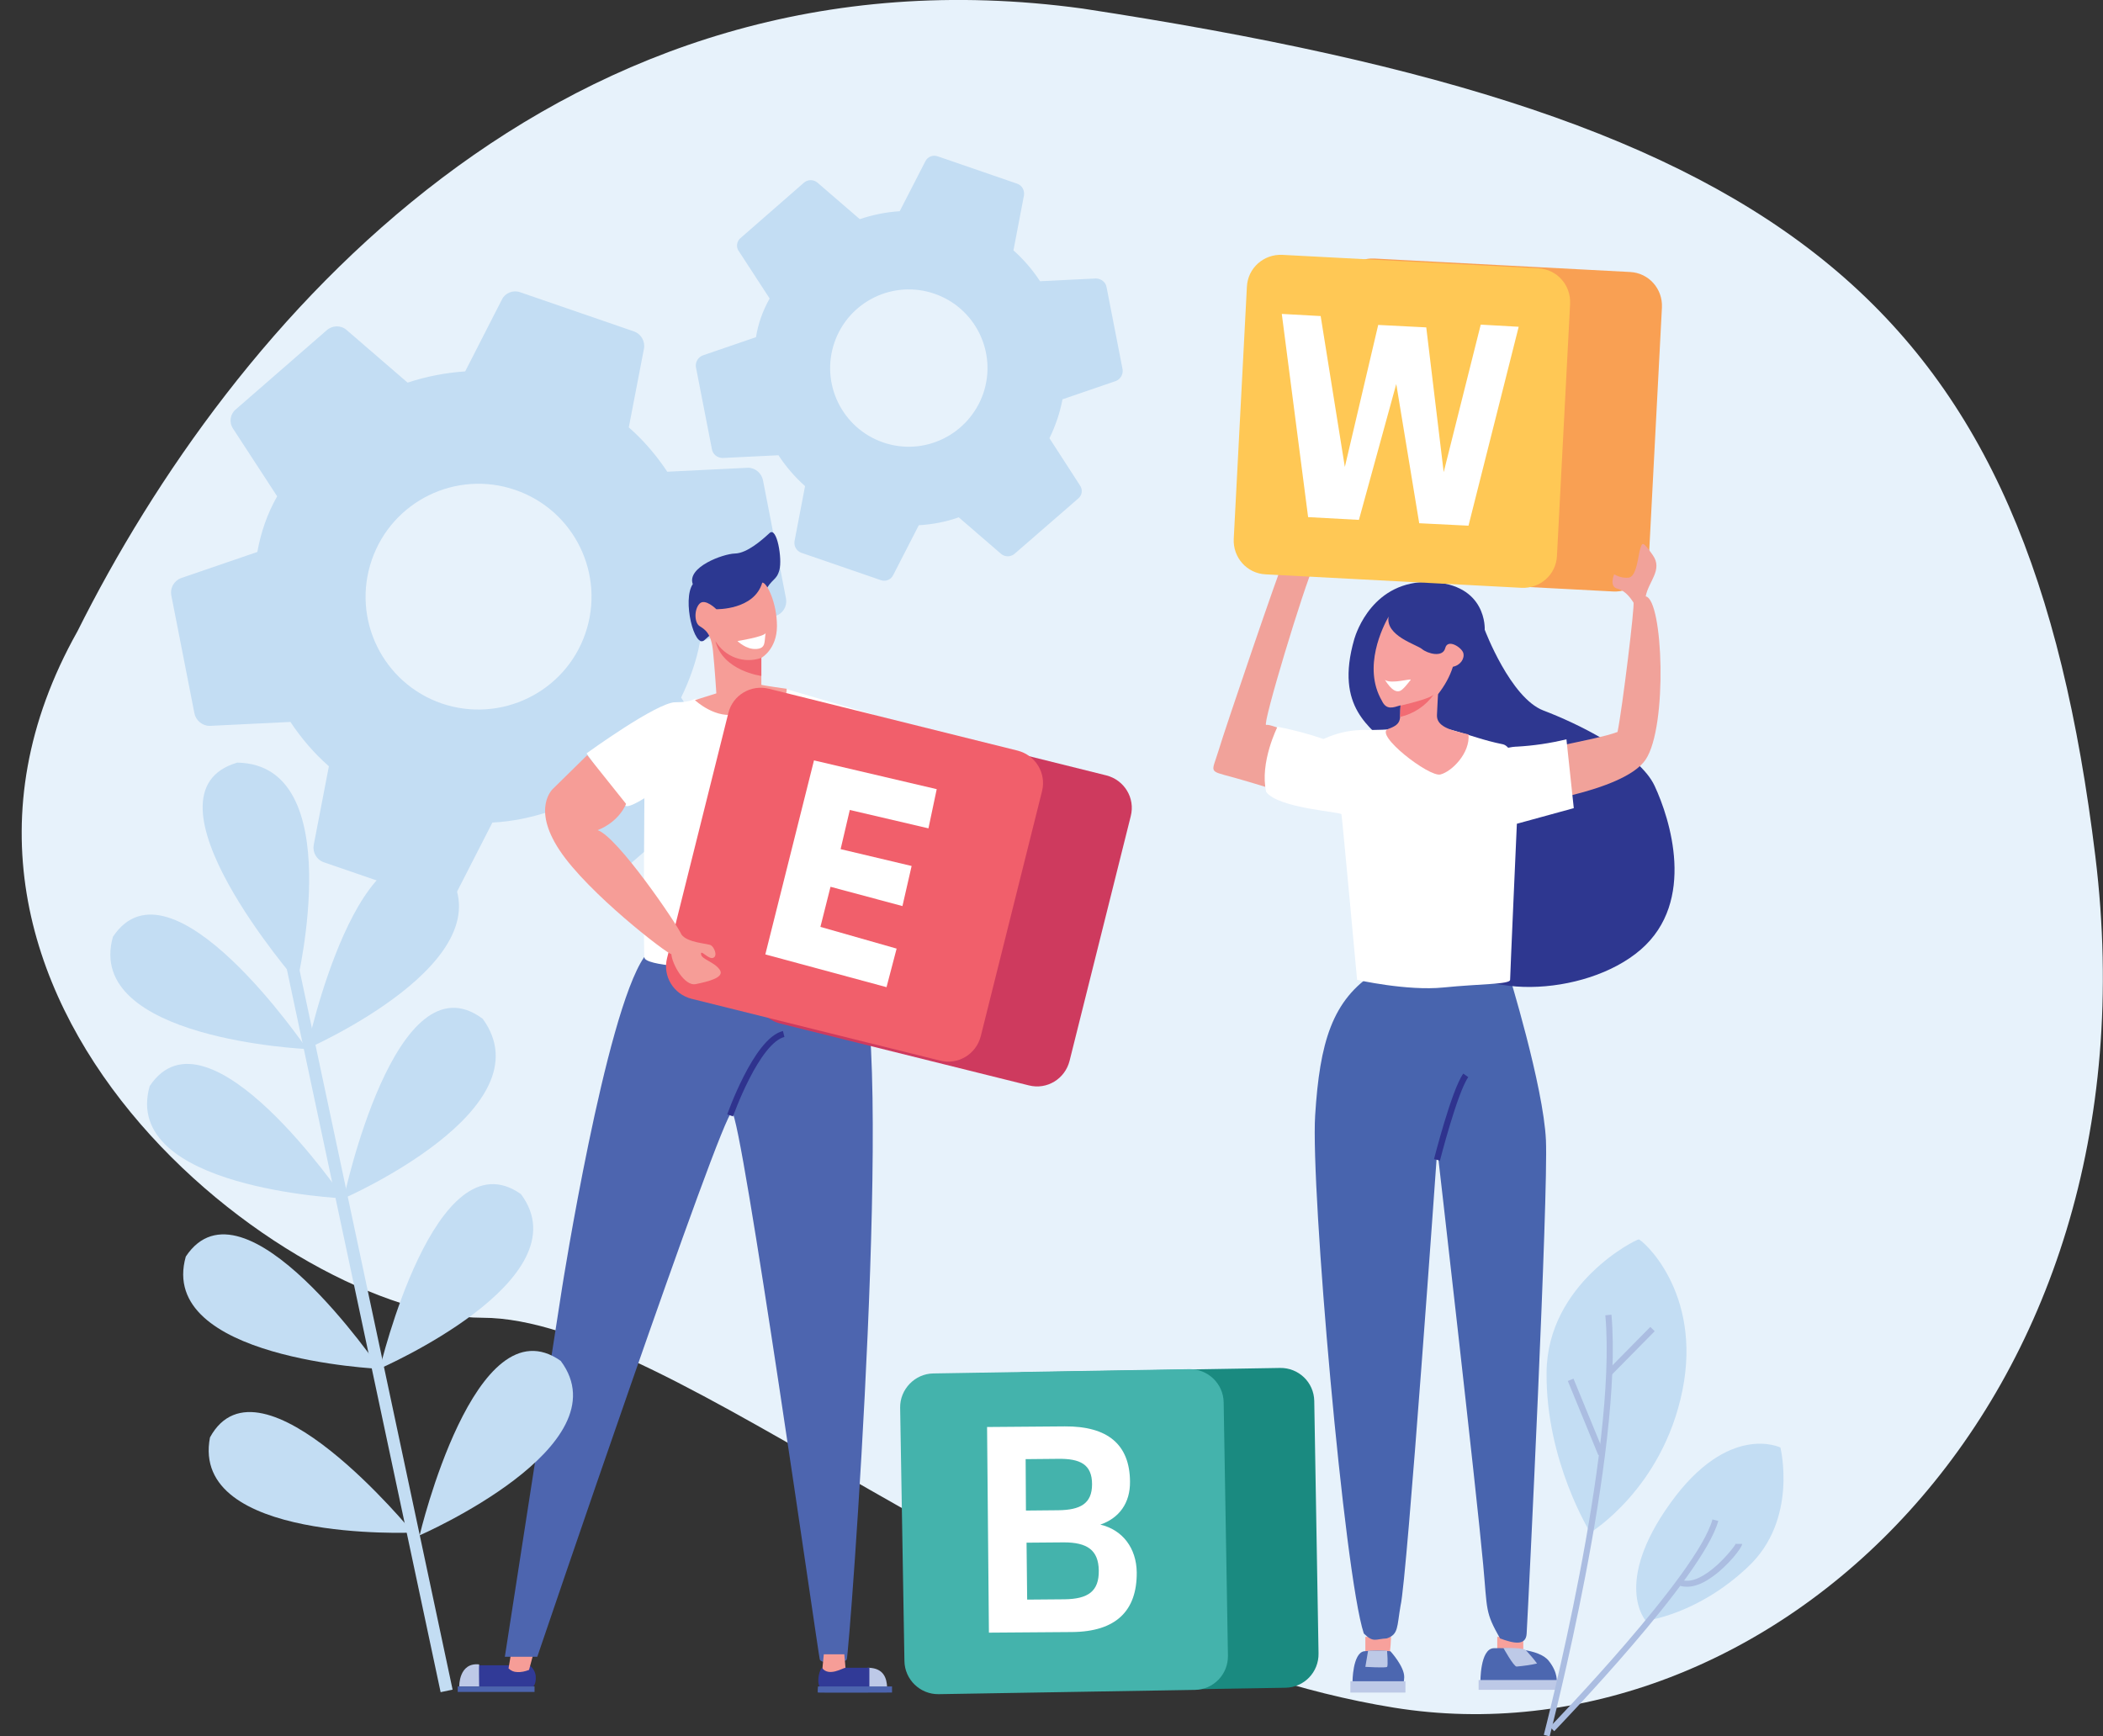 <?xml version="1.0" encoding="utf-8"?>
<!-- Generator: Adobe Illustrator 26.0.1, SVG Export Plug-In . SVG Version: 6.00 Build 0)  -->
<svg version="1.1" id="Layer_1" xmlns="http://www.w3.org/2000/svg" xmlns:xlink="http://www.w3.org/1999/xlink" x="0px" y="0px"
	 viewBox="0 0 687.1 567.4" style="enable-background:new 0 0 687.1 567.4;" xml:space="preserve">
<rect x="0" y="0" width="687.1" height="567.4" fill="#333333" stroke="none"/>
<style type="text/css">
	.st0{fill:#E7F2FB;}
	.st1{fill:none;}
	.st2{fill:#C3DDF3;}
	.st3{fill:#F7A19C;}
	.st4{fill:#4C67B0;}
	.st5{fill:#BDC9E7;}
	.st6{fill:#4864AE;}
	.st7{fill:#2E3790;}
	.st8{fill:#FFFFFF;}
	.st9{fill:#F7A19F;}
	.st10{fill:#F26C73;}
	.st11{fill:#F1A29A;}
	.st12{fill:#F9A053;}
	.st13{fill:#FFC855;}
	.st14{fill:#313A97;}
	.st15{fill:#F69D97;}
	.st16{fill:#4C64AE;}
	.st17{fill:#4D65AF;}
	.st18{fill:#2C3891;}
	.st19{fill:#F06871;}
	.st20{fill:#CE3A5E;}
	.st21{fill:#F15F6B;}
	.st22{fill:none;stroke:#2F338E;stroke-width:2;}
	.st23{fill:#ABBDE1;}
	.st24{fill:#1A8A80;}
	.st25{fill:#44B3AC;}
</style>
<path id="bg" class="st0" d="M25.3,206.3C75.5,105.8,183.4-20.5,353.7,2.8c232.9,35.5,308.9,96.8,330.9,277S576.8,577.6,455.4,558
	S220.1,430.6,157.6,430.6S-42.2,326.4,25.3,206.3z"/>
<g id="setting02" transform="translate(1339.591 286.596) rotate(19)">
	<path id="패스_67" class="st1" d="M-1125.5,96.7l171.1,0l0,171.1l-171.1,0V96.7z"/>
	<path id="패스_68" class="st2" d="M-989.1,188.9c0.3-2.2,0.4-4.5,0.4-6.7c0-2.2-0.2-4.5-0.5-6.7l14.5-11.3
		c1.3-1.1,1.6-2.9,0.9-4.3l-13.7-23.7c-0.8-1.5-2.6-2.1-4.2-1.6l-17,6.8c-3.5-2.7-7.4-5-11.5-6.7l-2.6-18.1
		c-0.3-1.7-1.7-2.9-3.4-2.9l-27.4,0c-1.7,0-3.1,1.2-3.3,2.9l-2.6,18.1c-4.1,1.7-8,4-11.5,6.7l-17-6.8c-1.6-0.6-3.4,0.1-4.2,1.6
		l-13.6,23.7c-0.9,1.4-0.5,3.4,0.9,4.3l14.5,11.3c-0.8,4.4-0.9,9-0.1,13.4l-14.5,11.3c-1.3,1.1-1.6,2.9-0.9,4.3l13.7,23.7
		c0.8,1.5,2.6,2.1,4.2,1.6l17-6.8c3.5,2.7,7.4,5,11.5,6.7l2.6,18.1c0.3,1.7,1.7,2.9,3.4,2.9h27.4c1.7,0,3.1-1.2,3.3-2.9l2.6-18.1
		c4.1-1.7,8-3.9,11.5-6.7l17,6.8c1.6,0.6,3.4-0.1,4.2-1.6l13.7-23.7c0.9-1.5,0.5-3.3-0.9-4.3L-989.1,188.9z M-1040,207.9
		c-14.2,0-25.7-11.5-25.7-25.7c0-14.2,11.5-25.7,25.7-25.7c14.2,0,25.7,11.5,25.7,25.7C-1014.4,196.4-1025.8,207.9-1040,207.9z"/>
	<animateTransform
		additive="sum"
		attributeName="transform"
		type="rotate"
		begin="0s"
		dur="7.2s"
		keyTimes="0; 0.5; 1"
		calcMode="paced"
		values="0 -1040 180; -360 -1040 180"
		repeatCount="indefinite"
	/>
</g>
<g id="setting01" transform="translate(1175.797 313.547) rotate(19)">
	<path id="패스_67-2" class="st1" d="M-1125.5,96.7l246.1,0l0,246.1l-246.1,0L-1125.5,96.7z"/>
	<path id="패스_68-2" class="st2" d="M-929.2,229.4c0.4-3.2,0.6-6.4,0.6-9.6c0-3.2-0.2-6.5-0.7-9.6l20.8-16.2
		c1.8-1.5,2.4-4.1,1.2-6.3l-19.7-34.1c-1.2-2.1-3.8-3.1-6-2.3l-24.5,9.8c-5.1-3.9-10.7-7.2-16.6-9.6l-3.7-26
		c-0.4-2.4-2.5-4.2-4.9-4.2l-39.4,0c-2.4,0-4.5,1.8-4.8,4.2l-3.7,26.1c-5.9,2.5-11.5,5.7-16.6,9.6l-24.5-9.8
		c-2.3-0.9-4.9,0.1-6.1,2.3l-19.6,34c-1.3,2.1-0.8,4.8,1.2,6.3l20.8,16.2c-1.2,6.4-1.2,12.9-0.2,19.3l-20.8,16.2
		c-1.8,1.5-2.4,4.1-1.2,6.3l19.7,34c1.2,2.1,3.8,3.1,6.1,2.3l24.5-9.8c5.1,3.9,10.7,7.2,16.6,9.6l3.7,26c0.4,2.4,2.5,4.2,4.9,4.2
		h39.4c2.4,0,4.5-1.8,4.8-4.2l3.7-26c6-2.4,11.5-5.7,16.6-9.6l24.5,9.8c2.3,0.9,4.9-0.1,6-2.3l19.7-34c1.3-2.1,0.7-4.8-1.2-6.3
		L-929.2,229.4z M-1002.5,256.7c-20.4,0-36.9-16.5-36.9-36.9s16.5-36.9,36.9-36.9c20.4,0,36.9,16.5,36.9,36.9
		C-965.6,240.1-982.1,256.6-1002.5,256.7z"/>
	<animateTransform
		additive="sum"
		attributeName="transform"
		type="rotate"
		begin="0s"
		dur="7.2s"
		keyTimes="0; 0.5; 1"
		calcMode="paced"
		values="0 -1002 220; 360 -1002 220"
		repeatCount="indefinite"
	/>
</g>
<g id="그룹_669" transform="translate(1467.792 357.679)">
	<path id="패스_1255" class="st3" d="M-978.6,177.2v5.1h8.5v-5.1H-978.6z"/>
	<path id="패스_1256" class="st3" d="M-1021.7,177.2v5.4h7.8c0.4,0,0.6-5.4,0.6-5.4H-1021.7z"/>
	<path id="패스_1257" class="st4" d="M-1025.9,192c0,0,0-9.5,3.8-10.1c2.9-0.3,5.8-0.3,8.6,0c0,0,4.6,5,4.5,8.5s-1.1,1.3-1.6,1.6
		S-1025.9,192-1025.9,192z"/>
	<path id="패스_1258" class="st5" d="M-1021.7,187c0,0,6.7,0.4,7.1,0s0-5.3,0-5.3h-6.2L-1021.7,187z"/>
	<path id="패스_1259" class="st5" d="M-1026.6,195.4v-3.7h18v3.7L-1026.6,195.4z"/>
	<path id="패스_1260" class="st4" d="M-984.1,192.1c0,0-0.2-11.1,4.4-11.2s14.7,0.1,17.9,4.1s2.6,7.1,2.6,7.1H-984.1z"/>
	<path id="패스_1261" class="st5" d="M-984.1,194.5h26.1v-3.2h-26.7v3.2L-984.1,194.5z"/>
	<path id="패스_1262" class="st5" d="M-976.6,180.8c0,0,3.3,6,4.3,6.1c2.3-0.2,4.5-0.5,6.7-1c-1.1-1.5-2.4-3-3.7-4.4
		C-970.2,180.7-976.6,180.8-976.6,180.8z"/>
	<path id="패스_1171" class="st6" d="M-975-40c0,0,11.5,37.2,12.3,54.9s-5.6,149-6.3,161.2c-0.2,4.2-4.4,3.2-8.7,1.6
		c-4.9-8.7-4.1-8.9-5.5-24.1c-2.1-23.3-15-135.7-15-135.7s-9.9,140.9-12,149.1c-1.2,6.9-0.6,9.4-4.5,10.7c-3.8,0.2-4.3,1.5-7.5-1.6
		c-6.4-19.3-17.4-145.5-15.9-169.3s5.5-37.8,19.8-46.8S-975-40-975-40z"/>
	<g id="girltop">
		<path id="girlhair" class="st7" d="M-1025.3-148.9c0.6-2,6.1-19.2,24.8-18.6s17.8,15.6,17.8,15.6s8.4,22.3,19.2,26.4
			s31.3,13.9,36.3,24.6s13.7,37.7-4.5,53.5s-56.5,16.8-63.7,0s-12.7-59.6-18.4-66.1S-1031.9-126.1-1025.3-148.9z"/>
		<path id="girlbody" class="st8" d="M-972.5-102.7c0-11.5-4.4-11.8-4.4-11.8c-11.6-2.3-19.8-7.5-30.9-5.6c-6.4,1.1-10.8,0.9-14.9,1
			c0,0-8.5,4.8-8.2,11.5c0.3,6.8,1.4,16,1.4,16c0.3,1.8,5.1,54.1,5.1,54.1s16.3,3.7,28.2,2.5s21.8-1,21.8-2.5s2.2-50.9,2.2-50.9
			S-972.5-91.2-972.5-102.7z"/>
		<g id="girlhead">
			<path id="패스_1162" class="st9" d="M-1014.1-156.2c-1.8,3.2-8.6,16.5-2.2,27.5c1.5,3.2,3.7,2.2,6.1,1.5c-0.4,4.2,0.9,6-4,7.7
				s13.3,15.8,17,14.9s9.8-7,9.2-13.1c-6.3-1.4-10.5-2.7-10.3-6.4s0.3-6.9,0.4-6.8c2.1-2.7,3.8-5.7,4.8-8.9c2.5-0.5,3.9-2.7,3.4-4.5
				s-5.1-4.8-5.9-1.6s-5.8,1.8-7.6,0.3S-1015.2-149.9-1014.1-156.2z"/>
			<path id="패스_1172" class="st8" d="M-1006.9-135.5c0.6-0.7-6.2,1.5-8.4,0c2.3,3.6,3.8,4,4.9,3.6S-1007.5-134.8-1006.9-135.5z"
				/>
			<path id="패스_1263" class="st10" d="M-1010.2-127.1c4.1-1,10-2.5,10.9-3.7c-2.6,3.7-6.6,6.4-11.1,7.4
				C-1010.3-123.4-1010.3-125.8-1010.2-127.1z"/>
		</g>
		<g id="girlhand">
			<path id="패스_1164" class="st11" d="M-1038.3-95.6c0,0-19.4-6.1-27.1-8.2s-6.5-1.3-4.3-8.5c2.1-7.1,20.2-60.2,21.3-62.1
				c1.2-1.9,13.3-5.7,10,1.2c-3.3,6.9-17.2,52.9-15.7,52.4c1.5-0.5,12.8,4.7,13,4.9C-1041-115.6-1038.3-95.6-1038.3-95.6z"/>
			<path id="사각형_1656" class="st12" d="M-1018.8-273.2l83.6,4.4c6.1,0.3,10.7,5.5,10.4,11.6l-4.3,82.4
				c-0.3,6.1-5.5,10.7-11.6,10.4l-83.6-4.4c-6.1-0.3-10.7-5.5-10.4-11.6l4.3-82.4C-1030.1-268.9-1024.9-273.5-1018.8-273.2z"/>
			<path id="사각형_1657" class="st13" d="M-1048.8-274.4l83.6,4.4c6.1,0.3,10.7,5.5,10.4,11.6l-4.3,82.4
				c-0.3,6.1-5.5,10.7-11.6,10.4l-83.6-4.4c-6.1-0.3-10.7-5.5-10.4-11.6l4.3-82.4C-1060.1-270.1-1054.9-274.7-1048.8-274.4z"/>
			<path id="패스_1254" class="st11" d="M-972.5-94.4c0,0,35.2-4.3,42.4-15.1s5.7-52.3,0-53.3c0.9-4.9,5.7-8.7,2.3-13.5
				s-3.4-4.1-4.1-2s-1.1,9.4-4,9.4c-1.6,0.1-3.1-0.3-4.5-1.1c0,0-1.8,4,1.1,4.7c2.9,0.7,4.7,3.8,5.2,4.5c0.5,0.7-3.6,34.4-5.2,42.3
				c-7.6,2.9-30.8,5.9-32.2,9S-972.5-94.4-972.5-94.4z"/>
			<path id="패스_1264" class="st8" d="M-971.6-250.9l-12.4-0.7l-12.1,48.2l-5.7-47.3l-15.7-0.8l-10.9,46.4l-7.9-49.3l-12.7-0.7
				l8.6,66.4l16.6,0.9l12.2-44.4l7.5,45.5l16.1,0.8L-971.6-250.9z"/>
			<path id="패스_1163_00000172402351280361607720000008283616364008858001_" class="st8" d="M-1016.2-105.9
				c2.4-6.1-5.2-13.3-5.2-13.3c-4.5,0.1-8.4,0.5-14,3c-4.9-1.7-9.9-3-15-4c0,0-5.9,11.7-3.7,21.3c4,5.4,24.5,6.5,24.6,7.3
				C-1026.8-89.5-1018.6-99.8-1016.2-105.9z"/>
			<path id="패스_1163_00000067938213278222243610000008644363359977009086_" class="st8" d="M-972.2-88.5l18.6-5.1l-2.4-22.5
				c-5.3,1.3-10.8,2.1-16.2,2.4c0,0-1.6-0.1-6.6,1.2s-7.8,3.1-6.4,11.3C-983.9-93.8-977.9-86.9-972.2-88.5z"/>
			<animateTransform
				additive="sum"
				attributeName="transform"
				type="rotate"
				begin="0s"
				dur="4.2s"
				keyTimes="0; 0.5; 1"
				calcMode="paced"
				values="0 -1020 -50; -5 -1020 -50; 0 -1020 -50;"
				repeatCount="indefinite"
			/>
		</g>
		<animateTransform
			additive="sum"
			attributeName="transform"
			type="rotate"
			begin="0s"
			dur="4.2s"
			keyTimes="0; 0.5; 1"
			calcMode="paced"
			values="0 -1020 -50; -5 -1020 -50; 0 -1020 -50;"
			repeatCount="indefinite"
		/>
	</g>
</g>
<g id="그룹_670" transform="translate(1245.248 448.773)">
	<path id="패스_1266" class="st14" d="M-1089,95.4v6.9h18c0,0,0.9-0.7,0.8-3.2c-0.1-1.5-0.9-2.9-2.1-3.7L-1089,95.4z"/>
	<path id="패스_1267" class="st5" d="M-1095.2,102.3c0,0-0.2-7.9,6.5-7.2c-0.1,0.1,0,7.2,0,7.2H-1095.2z"/>
	<path id="패스_1268" class="st15" d="M-1079.1,96.4l0.8-4.7h7.3l-1.4,5.2c-1.3,0.5-2.6,0.8-3.9,0.7
		C-1077.3,97.6-1078.3,97.2-1079.1,96.4z"/>
	<path id="패스_1269" class="st16" d="M-1095.7,102.3v1.8h25.1v-1.8H-1095.7z"/>
	<path id="패스_1265" class="st17" d="M-1080.3,92.6h10.6c0,0,60.5-178.4,63.6-177.9s28.2,177.2,28.7,178.8c0.5,1.6,8,1.3,8.8,0
		c0.8-1.3,16.3-206.5,3.4-228.2c-23.8-1-54.9,4.9-69.6-1.3c-12.7,18.5-26.8,108-26.8,108L-1080.3,92.6z"/>
	<path id="패스_1270" class="st5" d="M-967.1,102.7c0,0,1.1-6.7,5.8-6.5s5.8,3.3,5.9,6.5H-967.1z"/>
	<path id="패스_1272" class="st15" d="M-976.1,91.9l-0.6,6.1c0,0,7.8,0,7.8-0.5s-0.5-5.7-0.5-5.7H-976.1z"/>
	<path id="패스_1271" class="st14" d="M-976.7,96.2c-1.2,1.3-1.6,5.3-0.7,6.2c2.7,0.2,16.2,0.2,16.2,0.2v-6.4c0,0-6.9,0-7.8,0
		C-969.8,96.2-974.5,99.3-976.7,96.2z"/>
	<path id="패스_1273" class="st16" d="M-978,102.3c0,0-0.2,2,0,2c0.1,0.1,24.2,0,24.2,0v-2H-978z"/>
	<g id="mantop">
		<g id="head">
			<path id="패스_1275" class="st18" d="M-1008.2-245.1c0,0,10.1-4.9,12.6-9.9c2.6-5,4-3.9,5-7.5s-0.8-14.3-3.2-12.1
				s-7.3,6.6-11.3,6.7s-15.8,4.5-13.8,10c-3.5,5.1,0.5,21.3,3.8,18.3S-1008.2-245.1-1008.2-245.1z"/>
			<path id="패스_1276_00000166667962547307777320000009167964690583945914_" class="st15" d="M-996.5-225v-8.8
				c0,0,5.1-2.8,5.1-10.4s-3.3-14.3-4.8-14.2c-2.6,9-15,8.7-15,8.7s-3.7-3.7-5.5-1.8s-1.7,6.2,0,7.3s3.8,2.2,4.4,8.1
				c0.6,5.9,1.1,13.9,1.1,13.9s0.6,4.6,8.4,2.1S-996.5-225-996.5-225z"/>
			<path id="패스_1279" class="st19" d="M-996.5-233.8c-5.7,2-11.9-0.3-15-5.5c2.4,9.8,15,11.4,15,11.4V-233.8z"/>
			<path id="패스_1280" class="st8" d="M-1004.3-239.3c0,0,8.7-1.4,9.2-2.6c-0.5,2.9,0.2,5-3.1,5.2S-1004.3-239.3-1004.3-239.3z"
				/>
			<animateTransform
				additive="sum"
				attributeName="transform"
				type="rotate"
				begin="0s"
				dur="4.2s"
				keyTimes="0; 0.5; 1"
				calcMode="paced"
				values="0 -1000 -210; 5 -1000 -210; 0 -1000 -210;"
				repeatCount="indefinite"
			/>
		</g>
		<g id="body">
			<path id="패스_1278_00000126297506430357846220000001556278370483111845_" class="st8" d="M-1024.5-219.3c6,0,5.7-1.4,7-1.1
				s29.4-4,29.5-3.1l28.1,8.2l-5.8,83.4c0,0-68.6,1.4-69-4s0-54,0-54S-1034.8-217.3-1024.5-219.3"/>
			<path id="패스_1276_00000032621868380402482100000004958840866511795092_" class="st15" d="M-1011.2-222.2l-7,2.2
				c0,0,7,6.6,14.1,4.4s15.6,0,15.9-8.1c-6.6-0.9-8.4-1.3-8.4-1.3C-1000.5-225.6-1011.2-222.2-1011.2-222.2z"/>
		</g>
		<g id="manarm">
			<path id="사각형_1655" class="st20" d="M-965-215.6l81.2,20.2c5.9,1.5,9.5,7.4,8,13.3l-20,80c-1.5,5.9-7.4,9.5-13.3,8
				l-81.2-20.2c-5.9-1.5-9.5-7.4-8-13.3l20-80C-976.9-213.5-970.9-217.1-965-215.6z"/>
			<path id="사각형_1654" class="st21" d="M-994-223.7l81.2,20.2c5.9,1.5,9.5,7.4,8,13.3l-20,80c-1.5,5.9-7.4,9.5-13.3,8
				l-81.2-20.2c-5.9-1.5-9.5-7.4-8-13.3l20-80C-1005.9-221.6-999.9-225.2-994-223.7z"/>
			<g>
				<path id="패스_1278_00000127743784300407403910000005939909788802197914_" class="st8" d="M-1033.7-188.6c0,0-5.6,3.8-7.1,3.2
					s-12.8-17.2-12.8-17.2s23-16.7,29-16.7c0,0,9.3,2.8,6.4,13.8S-1033.7-188.6-1033.7-188.6z"/>
				<path id="패스_1277" class="st15" d="M-1053.4-202l-11.1,10.9c0,0-7.2,6.2,2.1,20.2c9.3,14,35.2,33.9,36.5,33.9
					c0.2,3.1,4.2,10.6,8,9.8c3.8-0.8,9.6-2.1,7.8-4.7c-1.8-2.6-6-3.4-6.1-5.1c-0.2-1.7,2.5,1.9,4,1.2c1.5-0.6,0.3-3.5-0.8-4.1
					c-1.1-0.6-7.7-0.8-9.6-3.5c-1.5-3.5-21-32.1-27.4-34.1c7.3-2.9,9.3-8.6,9.3-8.6L-1053.4-202z"/>
			</g>
			<path id="패스_1253" class="st8" d="M-939.2-190.9l-2.7,12.8l-25.7-6l-3,12.8l23.2,5.5l-3,13.1l-23.5-6.3l-3.3,13.1l24.9,7.1
				l-3.3,12.6l-39.6-10.7l15.9-63.4L-939.2-190.9z"/>
			<animateTransform
				additive="sum"
				attributeName="transform"
				type="rotate"
				begin="0s"
				dur="4.2s"
				keyTimes="0; 0.5; 1"
				calcMode="paced"
				values="0 -1020 -210; -20 -1020 -210; 0 -1020 -210;"
				repeatCount="indefinite"
			/>
		</g>
		<animateTransform
			additive="sum"
			attributeName="transform"
			type="rotate"
			begin="0s"
			dur="4.2s"
			keyTimes="0; 0.5; 1"
			calcMode="paced"
			values="0 -1000 -120; 5 -1000 -120; 0 -1000 -120;"
			repeatCount="indefinite"
		/>
	</g>
	<path id="패스_1282" class="st22" d="M-1006.7-84.3c0,0,8.6-24.4,17.5-26.6"/>
</g>
<path id="패스_1301" class="st22" d="M469.5,379c0,0,5.7-22.4,9.4-27.6"/>
<g id="planet01" transform="translate(1131.705 521.299)">
	<path id="패스_1283" class="st2" d="M-1031.4-178.5c0,0-72.9-3.2-63.4-36.7C-1075.8-243.8-1031.4-178.5-1031.4-178.5z"/>
	<path id="패스_1284" class="st2" d="M-1019.4-129.7c0,0-72.9-3.2-63.4-36.7C-1063.8-195-1019.4-129.7-1019.4-129.7z"/>
	<path id="패스_1285" class="st2" d="M-1007.6-74c0,0-72.9-3.2-63.4-36.7C-1052-139.3-1007.6-74-1007.6-74z"/>
	<path id="패스_1286" class="st2" d="M-996.8-20.5c0,0-72.9,3.2-66.3-31.1C-1046.7-81.6-996.8-20.5-996.8-20.5z"/>
	<path id="패스_1287" class="st2" d="M-994.6-19.6c0,0,66.9-29.1,46.1-57C-976.5-96.4-994.6-19.6-994.6-19.6z"/>
	<path id="패스_1288" class="st2" d="M-1007.6-74.1c0,0,66.9-29.1,46.1-57C-989.5-150.9-1007.6-74.1-1007.6-74.1z"/>
	<path id="패스_1289" class="st2" d="M-1019.4-129.7c0,0,66.9-29.2,45.4-58.7C-1002.5-209.6-1019.4-129.7-1019.4-129.7z"/>
	<path id="패스_1290" class="st2" d="M-1031.4-178.6c0,0,66.9-29.2,45.4-58.7C-1014.5-258.4-1031.4-178.6-1031.4-178.6z"/>
	<path id="패스_1291" class="st2" d="M-1034.6-200.5c0,0,16.9-71-19.6-71.6C-1088.2-262.1-1034.6-200.5-1034.6-200.5z"/>
	
		<rect x="-1013" y="-207.5" transform="matrix(0.978 -0.208 0.208 0.978 -4.185 -212.699)" class="st2" width="4" height="241.9"/>
	<animateTransform
		additive="sum"
		attributeName="transform"
		type="rotate"
		begin="0s"
		dur="3.5s"
		keyTimes="0; 0.5; 1"
		calcMode="paced"
		values="0 -1000 0; -5 -1000 0; 0 -1000 0"
		repeatCount="indefinite"
	/>
</g>
<g id="planet02">
	<path id="패스_1293" class="st2" d="M519.6,500.8c0,0,23.6-14.3,30.1-46.5c6.5-32.3-13.3-49.3-14.3-49.3
		c-0.9,0-29.8,14.3-30.1,43.4S519.6,500.8,519.6,500.8z"/>
	<path class="st23" d="M506.3,567.4l-1.9-0.5c0.2-0.9,24.1-92.8,20.1-137.1l2-0.2C530.5,474.3,506.5,566.5,506.3,567.4z"/>
	
		<rect x="517" y="450.2" transform="matrix(0.925 -0.38 0.38 0.925 -137.057 231.286)" class="st23" width="2" height="26.2"/>
	<rect x="523" y="440.5" transform="matrix(0.702 -0.712 0.712 0.702 -155.621 510.977)" class="st23" width="20" height="2"/>
	<animateTransform
		additive="sum"
		attributeName="transform"
		type="rotate"
		begin="0s"
		dur="3.2s"
		keyTimes="0; 0.5; 1"
		calcMode="paced"
		values="0 500 550; 5 500 550; 0 500 550"
		repeatCount="indefinite"
	/>
</g>
<g id="planet03">
	<path id="패스_1299" class="st2" d="M537.7,529.6c0,0-10.9-12.1,8.1-38.5c19-26.4,35.9-18.1,35.9-18.1s5.9,23.7-10.7,39.1
		C554.5,527.7,537.7,529.6,537.7,529.6z"/>
	<path class="st23" d="M507.8,565.7l-1.4-1.4c0.5-0.5,48.3-50,53.1-67.8l1.9,0.5C556.4,515.3,509.8,563.6,507.8,565.7z"/>
	<path class="st23" d="M551.2,518.5c-0.8,0-1.6-0.1-2.3-0.3l0.6-1.9c7,2.2,17.2-10.7,17.7-12c0,0,0,0.1,0,0.2h2
		c0,1.3-4.8,7.2-9.4,10.5C556.7,517.3,553.8,518.5,551.2,518.5z"/>
	<animateTransform
		additive="sum"
		attributeName="transform"
		type="rotate"
		begin="0s"
		dur="3.2s"
		keyTimes="0; 0.5; 1"
		calcMode="paced"
		values="0 500 550; -5 500 550; 0 500 550"
		repeatCount="indefinite"
	/>
</g>
<g id="box01">
	<path id="사각형_1664" class="st24" d="M334.5,448.4l83.7-1.4c6.1-0.1,11.1,4.7,11.2,10.8l1.4,82.5c0.1,6.1-4.7,11.1-10.8,11.2
		l-83.7,1.4c-6.1,0.1-11.1-4.7-11.2-10.8l-1.4-82.5C323.5,453.5,328.4,448.5,334.5,448.4z"/>
	<path id="사각형_1665" class="st25" d="M304.9,448.8l83.7-1.4c6.1-0.1,11.1,4.8,11.2,10.8l1.4,82.8c0.1,6.1-4.7,11.1-10.8,11.2
		l-83.7,1.4c-6.1,0.1-11.1-4.8-11.2-10.8l-1.4-82.8C294,454,298.9,448.9,304.9,448.8z"/>
	<g>
		<path class="st8" d="M323.1,533.5l-0.6-67.2l25.4-0.2c14-0.1,21.2,5.9,21.3,18c0.1,7.1-3.6,12-9.7,14.1
			c7.3,1.7,11.8,7.7,11.9,15.6c0.1,12.6-6.8,19.4-21.2,19.5L323.1,533.5z M345.7,476.7l-10.6,0.1l0.1,16.8l10.6-0.1
			c7.1-0.1,11-2.1,11-8.5C356.8,478.5,352.9,476.6,345.7,476.7z M347.6,504l-12.2,0.1l0.2,18.6l12.2-0.1c7.7-0.1,11.3-2.6,11.2-9.4
			C358.9,506.5,355.2,504,347.6,504z"/>
	</g>
	<animateTransform
		additive="sum"
		attributeName="transform"
		type="translate"
		begin="0s"
		dur="3.5s"
		keyTimes="0; 0.1;0.2;0.3;0.4; 0.5;0.6;0.7;0.8;0.9;1"
		values="0 0; 0 -20; 0 0; 0 -16; 0 0; 0 -8; 0 0; 0 -6; 0 0; 0 -2; 0 0; 0 0"
		repeatCount="indefinite"
		calcMode="paced"
	/>
	<animateTransform
		additive="sum"
		attributeName="transform"
		type="rotate"
		begin="0s"
		dur="3.5s"
		keyTimes="0; 0.1;0.2;0.3;0.4; 0.5;0.6;0.7;0.8;0.9;1"
		calcMode="paced"
		values="0 332 470; -4 332 470; 4 332 470;-4 332 470;4 332 470;0 332 470;"
		repeatCount="indefinite"
	/>
</g>
</svg>
